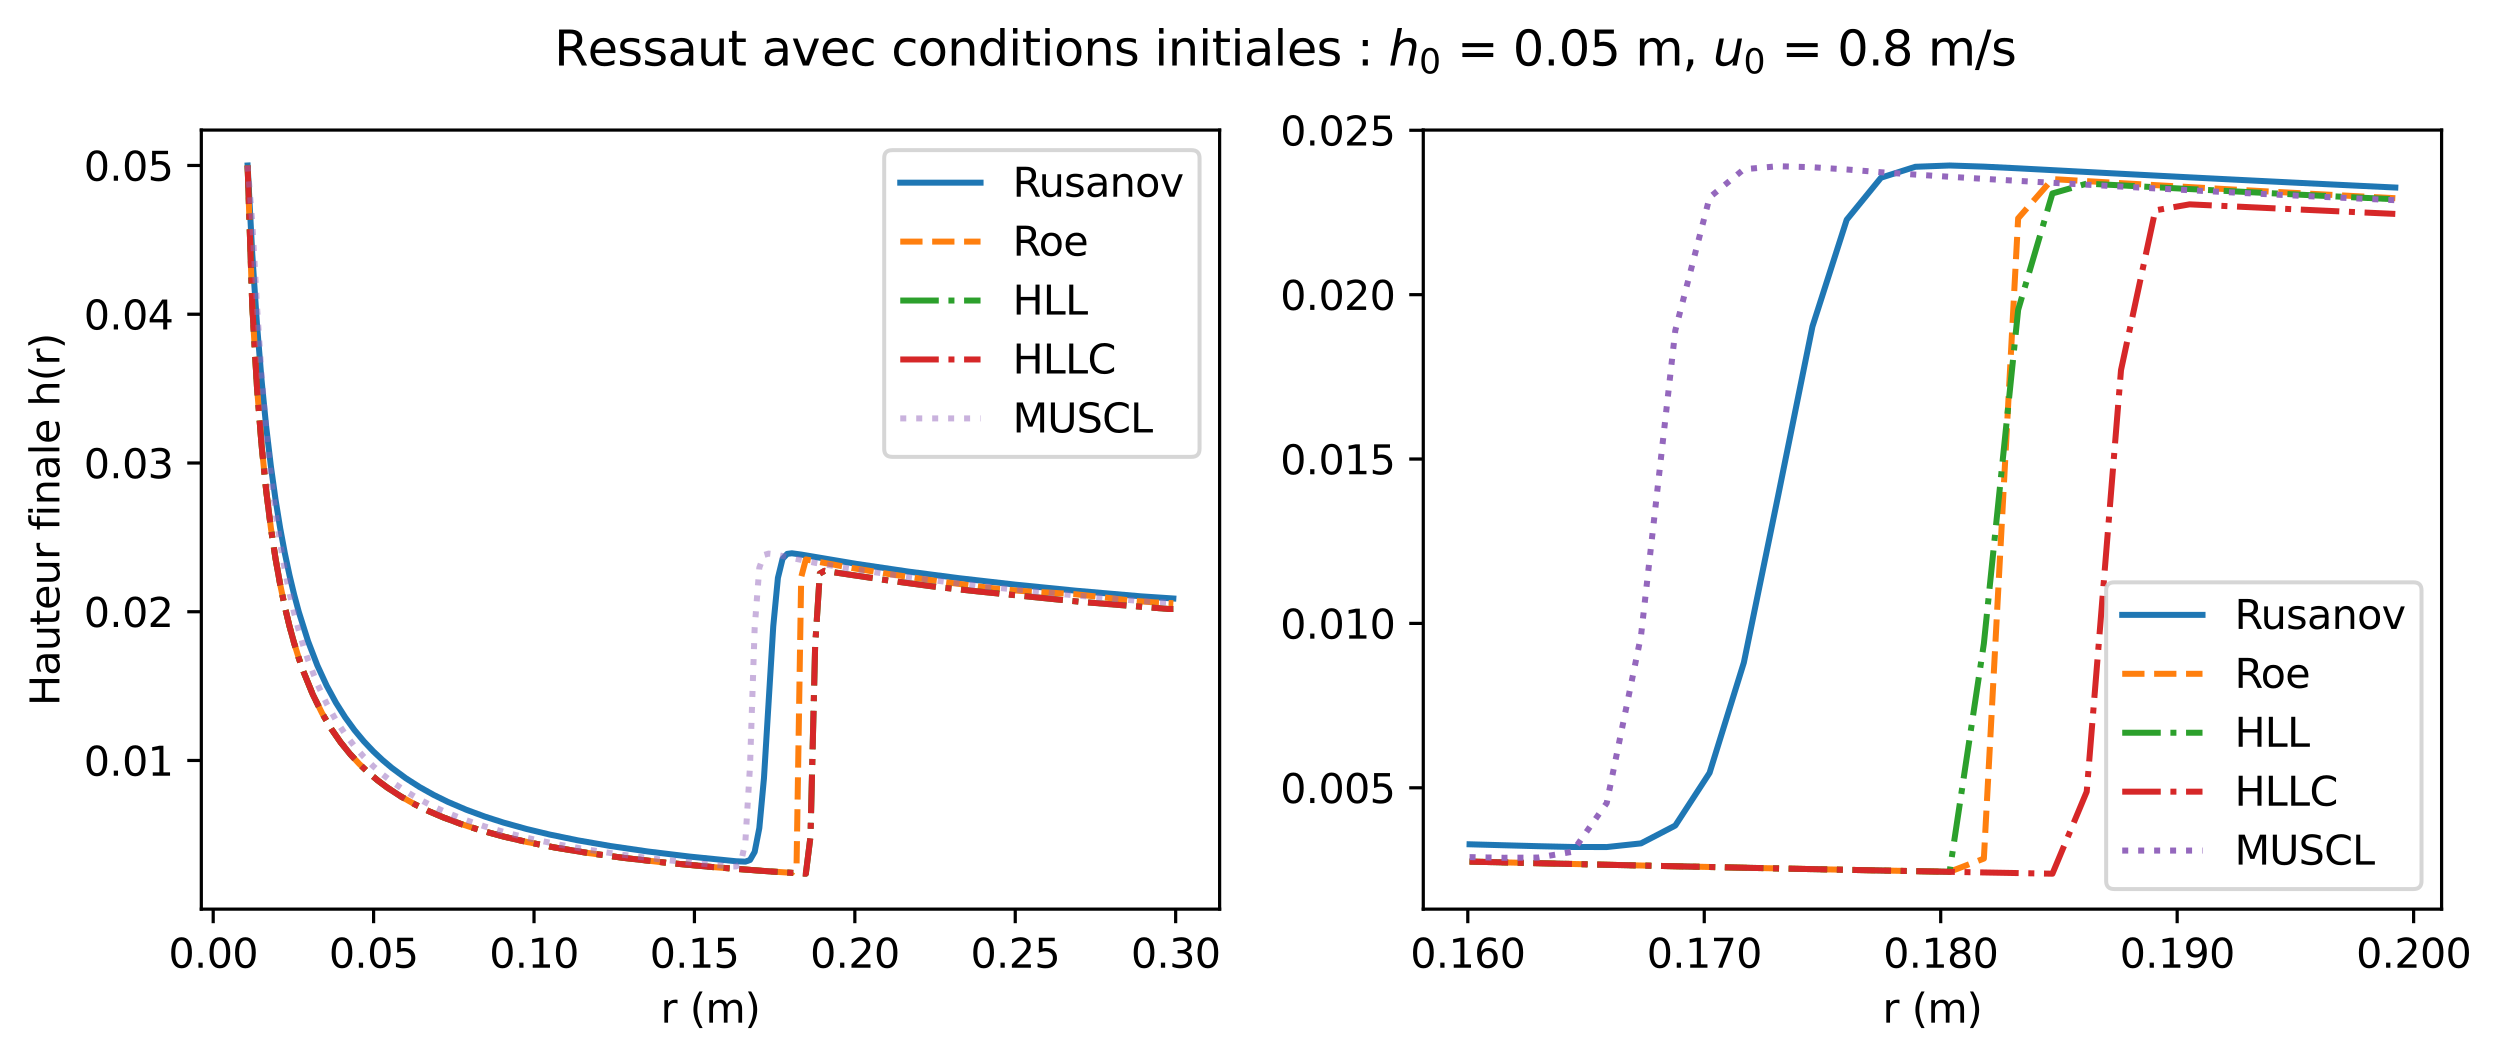 <?xml version="1.0" encoding="utf-8" standalone="no"?>
<!DOCTYPE svg PUBLIC "-//W3C//DTD SVG 1.1//EN"
  "http://www.w3.org/Graphics/SVG/1.1/DTD/svg11.dtd">
<svg xmlns:xlink="http://www.w3.org/1999/xlink" width="622.693pt" height="263.996pt" viewBox="0 0 622.693 263.996" xmlns="http://www.w3.org/2000/svg" version="1.1">
 <defs>
  <style type="text/css">*{stroke-linejoin: round; stroke-linecap: butt}</style>
 </defs>
 <g id="figure_1">
  <g id="patch_1">
   <path d="M 0 263.996 
L 622.693 263.996 
L 622.693 0 
L 0 0 
z
" style="fill: #ffffff"/>
  </g>
  <g id="axes_1">
   <g id="patch_2">
    <path d="M 50.144 226.44 
L 303.78 226.44 
L 303.78 32.4 
L 50.144 32.4 
z
" style="fill: #ffffff"/>
   </g>
   <g id="matplotlib.axis_1">
    <g id="xtick_1">
     <g id="line2d_1">
      <defs>
       <path id="ma5d985f88e" d="M 0 0 
L 0 3.5 
" style="stroke: #000000; stroke-width: 0.8"/>
      </defs>
      <g>
       <use xlink:href="#ma5d985f88e" x="53.102" y="226.44" style="stroke: #000000; stroke-width: 0.8"/>
      </g>
     </g>
     <g id="text_1">
      <!-- 0.00 -->
      <g transform="translate(41.97 241.038) scale(0.1 -0.1)">
       <defs>
        <path id="DejaVuSans-30" d="M 2034 4250 
Q 1547 4250 1301 3770 
Q 1056 3291 1056 2328 
Q 1056 1369 1301 889 
Q 1547 409 2034 409 
Q 2525 409 2770 889 
Q 3016 1369 3016 2328 
Q 3016 3291 2770 3770 
Q 2525 4250 2034 4250 
z
M 2034 4750 
Q 2819 4750 3233 4129 
Q 3647 3509 3647 2328 
Q 3647 1150 3233 529 
Q 2819 -91 2034 -91 
Q 1250 -91 836 529 
Q 422 1150 422 2328 
Q 422 3509 836 4129 
Q 1250 4750 2034 4750 
z
" transform="scale(0.016)"/>
        <path id="DejaVuSans-2e" d="M 684 794 
L 1344 794 
L 1344 0 
L 684 0 
L 684 794 
z
" transform="scale(0.016)"/>
       </defs>
       <use xlink:href="#DejaVuSans-30"/>
       <use xlink:href="#DejaVuSans-2e" x="63.623"/>
       <use xlink:href="#DejaVuSans-30" x="95.41"/>
       <use xlink:href="#DejaVuSans-30" x="159.033"/>
      </g>
     </g>
    </g>
    <g id="xtick_2">
     <g id="line2d_2">
      <g>
       <use xlink:href="#ma5d985f88e" x="93.057" y="226.44" style="stroke: #000000; stroke-width: 0.8"/>
      </g>
     </g>
     <g id="text_2">
      <!-- 0.05 -->
      <g transform="translate(81.924 241.038) scale(0.1 -0.1)">
       <defs>
        <path id="DejaVuSans-35" d="M 691 4666 
L 3169 4666 
L 3169 4134 
L 1269 4134 
L 1269 2991 
Q 1406 3038 1543 3061 
Q 1681 3084 1819 3084 
Q 2600 3084 3056 2656 
Q 3513 2228 3513 1497 
Q 3513 744 3044 326 
Q 2575 -91 1722 -91 
Q 1428 -91 1123 -41 
Q 819 9 494 109 
L 494 744 
Q 775 591 1075 516 
Q 1375 441 1709 441 
Q 2250 441 2565 725 
Q 2881 1009 2881 1497 
Q 2881 1984 2565 2268 
Q 2250 2553 1709 2553 
Q 1456 2553 1204 2497 
Q 953 2441 691 2322 
L 691 4666 
z
" transform="scale(0.016)"/>
       </defs>
       <use xlink:href="#DejaVuSans-30"/>
       <use xlink:href="#DejaVuSans-2e" x="63.623"/>
       <use xlink:href="#DejaVuSans-30" x="95.41"/>
       <use xlink:href="#DejaVuSans-35" x="159.033"/>
      </g>
     </g>
    </g>
    <g id="xtick_3">
     <g id="line2d_3">
      <g>
       <use xlink:href="#ma5d985f88e" x="133.012" y="226.44" style="stroke: #000000; stroke-width: 0.8"/>
      </g>
     </g>
     <g id="text_3">
      <!-- 0.10 -->
      <g transform="translate(121.879 241.038) scale(0.1 -0.1)">
       <defs>
        <path id="DejaVuSans-31" d="M 794 531 
L 1825 531 
L 1825 4091 
L 703 3866 
L 703 4441 
L 1819 4666 
L 2450 4666 
L 2450 531 
L 3481 531 
L 3481 0 
L 794 0 
L 794 531 
z
" transform="scale(0.016)"/>
       </defs>
       <use xlink:href="#DejaVuSans-30"/>
       <use xlink:href="#DejaVuSans-2e" x="63.623"/>
       <use xlink:href="#DejaVuSans-31" x="95.41"/>
       <use xlink:href="#DejaVuSans-30" x="159.033"/>
      </g>
     </g>
    </g>
    <g id="xtick_4">
     <g id="line2d_4">
      <g>
       <use xlink:href="#ma5d985f88e" x="172.966" y="226.44" style="stroke: #000000; stroke-width: 0.8"/>
      </g>
     </g>
     <g id="text_4">
      <!-- 0.15 -->
      <g transform="translate(161.834 241.038) scale(0.1 -0.1)">
       <use xlink:href="#DejaVuSans-30"/>
       <use xlink:href="#DejaVuSans-2e" x="63.623"/>
       <use xlink:href="#DejaVuSans-31" x="95.41"/>
       <use xlink:href="#DejaVuSans-35" x="159.033"/>
      </g>
     </g>
    </g>
    <g id="xtick_5">
     <g id="line2d_5">
      <g>
       <use xlink:href="#ma5d985f88e" x="212.921" y="226.44" style="stroke: #000000; stroke-width: 0.8"/>
      </g>
     </g>
     <g id="text_5">
      <!-- 0.20 -->
      <g transform="translate(201.788 241.038) scale(0.1 -0.1)">
       <defs>
        <path id="DejaVuSans-32" d="M 1228 531 
L 3431 531 
L 3431 0 
L 469 0 
L 469 531 
Q 828 903 1448 1529 
Q 2069 2156 2228 2338 
Q 2531 2678 2651 2914 
Q 2772 3150 2772 3378 
Q 2772 3750 2511 3984 
Q 2250 4219 1831 4219 
Q 1534 4219 1204 4116 
Q 875 4013 500 3803 
L 500 4441 
Q 881 4594 1212 4672 
Q 1544 4750 1819 4750 
Q 2544 4750 2975 4387 
Q 3406 4025 3406 3419 
Q 3406 3131 3298 2873 
Q 3191 2616 2906 2266 
Q 2828 2175 2409 1742 
Q 1991 1309 1228 531 
z
" transform="scale(0.016)"/>
       </defs>
       <use xlink:href="#DejaVuSans-30"/>
       <use xlink:href="#DejaVuSans-2e" x="63.623"/>
       <use xlink:href="#DejaVuSans-32" x="95.41"/>
       <use xlink:href="#DejaVuSans-30" x="159.033"/>
      </g>
     </g>
    </g>
    <g id="xtick_6">
     <g id="line2d_6">
      <g>
       <use xlink:href="#ma5d985f88e" x="252.876" y="226.44" style="stroke: #000000; stroke-width: 0.8"/>
      </g>
     </g>
     <g id="text_6">
      <!-- 0.25 -->
      <g transform="translate(241.743 241.038) scale(0.1 -0.1)">
       <use xlink:href="#DejaVuSans-30"/>
       <use xlink:href="#DejaVuSans-2e" x="63.623"/>
       <use xlink:href="#DejaVuSans-32" x="95.41"/>
       <use xlink:href="#DejaVuSans-35" x="159.033"/>
      </g>
     </g>
    </g>
    <g id="xtick_7">
     <g id="line2d_7">
      <g>
       <use xlink:href="#ma5d985f88e" x="292.831" y="226.44" style="stroke: #000000; stroke-width: 0.8"/>
      </g>
     </g>
     <g id="text_7">
      <!-- 0.30 -->
      <g transform="translate(281.698 241.038) scale(0.1 -0.1)">
       <defs>
        <path id="DejaVuSans-33" d="M 2597 2516 
Q 3050 2419 3304 2112 
Q 3559 1806 3559 1356 
Q 3559 666 3084 287 
Q 2609 -91 1734 -91 
Q 1441 -91 1130 -33 
Q 819 25 488 141 
L 488 750 
Q 750 597 1062 519 
Q 1375 441 1716 441 
Q 2309 441 2620 675 
Q 2931 909 2931 1356 
Q 2931 1769 2642 2001 
Q 2353 2234 1838 2234 
L 1294 2234 
L 1294 2753 
L 1863 2753 
Q 2328 2753 2575 2939 
Q 2822 3125 2822 3475 
Q 2822 3834 2567 4026 
Q 2313 4219 1838 4219 
Q 1578 4219 1281 4162 
Q 984 4106 628 3988 
L 628 4550 
Q 988 4650 1302 4700 
Q 1616 4750 1894 4750 
Q 2613 4750 3031 4423 
Q 3450 4097 3450 3541 
Q 3450 3153 3228 2886 
Q 3006 2619 2597 2516 
z
" transform="scale(0.016)"/>
       </defs>
       <use xlink:href="#DejaVuSans-30"/>
       <use xlink:href="#DejaVuSans-2e" x="63.623"/>
       <use xlink:href="#DejaVuSans-33" x="95.41"/>
       <use xlink:href="#DejaVuSans-30" x="159.033"/>
      </g>
     </g>
    </g>
    <g id="text_8">
     <!-- r (m) -->
     <g transform="translate(164.546 254.717) scale(0.1 -0.1)">
      <defs>
       <path id="DejaVuSans-72" d="M 2631 2963 
Q 2534 3019 2420 3045 
Q 2306 3072 2169 3072 
Q 1681 3072 1420 2755 
Q 1159 2438 1159 1844 
L 1159 0 
L 581 0 
L 581 3500 
L 1159 3500 
L 1159 2956 
Q 1341 3275 1631 3429 
Q 1922 3584 2338 3584 
Q 2397 3584 2469 3576 
Q 2541 3569 2628 3553 
L 2631 2963 
z
" transform="scale(0.016)"/>
       <path id="DejaVuSans-20" transform="scale(0.016)"/>
       <path id="DejaVuSans-28" d="M 1984 4856 
Q 1566 4138 1362 3434 
Q 1159 2731 1159 2009 
Q 1159 1288 1364 580 
Q 1569 -128 1984 -844 
L 1484 -844 
Q 1016 -109 783 600 
Q 550 1309 550 2009 
Q 550 2706 781 3412 
Q 1013 4119 1484 4856 
L 1984 4856 
z
" transform="scale(0.016)"/>
       <path id="DejaVuSans-6d" d="M 3328 2828 
Q 3544 3216 3844 3400 
Q 4144 3584 4550 3584 
Q 5097 3584 5394 3201 
Q 5691 2819 5691 2113 
L 5691 0 
L 5113 0 
L 5113 2094 
Q 5113 2597 4934 2840 
Q 4756 3084 4391 3084 
Q 3944 3084 3684 2787 
Q 3425 2491 3425 1978 
L 3425 0 
L 2847 0 
L 2847 2094 
Q 2847 2600 2669 2842 
Q 2491 3084 2119 3084 
Q 1678 3084 1418 2786 
Q 1159 2488 1159 1978 
L 1159 0 
L 581 0 
L 581 3500 
L 1159 3500 
L 1159 2956 
Q 1356 3278 1631 3431 
Q 1906 3584 2284 3584 
Q 2666 3584 2933 3390 
Q 3200 3197 3328 2828 
z
" transform="scale(0.016)"/>
       <path id="DejaVuSans-29" d="M 513 4856 
L 1013 4856 
Q 1481 4119 1714 3412 
Q 1947 2706 1947 2009 
Q 1947 1309 1714 600 
Q 1481 -109 1013 -844 
L 513 -844 
Q 928 -128 1133 580 
Q 1338 1288 1338 2009 
Q 1338 2731 1133 3434 
Q 928 4138 513 4856 
z
" transform="scale(0.016)"/>
      </defs>
      <use xlink:href="#DejaVuSans-72"/>
      <use xlink:href="#DejaVuSans-20" x="41.113"/>
      <use xlink:href="#DejaVuSans-28" x="72.9"/>
      <use xlink:href="#DejaVuSans-6d" x="111.914"/>
      <use xlink:href="#DejaVuSans-29" x="209.326"/>
     </g>
    </g>
   </g>
   <g id="matplotlib.axis_2">
    <g id="ytick_1">
     <g id="line2d_8">
      <defs>
       <path id="m76aff55df9" d="M 0 0 
L -3.5 0 
" style="stroke: #000000; stroke-width: 0.8"/>
      </defs>
      <g>
       <use xlink:href="#m76aff55df9" x="50.144" y="189.415" style="stroke: #000000; stroke-width: 0.8"/>
      </g>
     </g>
     <g id="text_9">
      <!-- 0.01 -->
      <g transform="translate(20.878 193.214) scale(0.1 -0.1)">
       <use xlink:href="#DejaVuSans-30"/>
       <use xlink:href="#DejaVuSans-2e" x="63.623"/>
       <use xlink:href="#DejaVuSans-30" x="95.41"/>
       <use xlink:href="#DejaVuSans-31" x="159.033"/>
      </g>
     </g>
    </g>
    <g id="ytick_2">
     <g id="line2d_9">
      <g>
       <use xlink:href="#m76aff55df9" x="50.144" y="152.366" style="stroke: #000000; stroke-width: 0.8"/>
      </g>
     </g>
     <g id="text_10">
      <!-- 0.02 -->
      <g transform="translate(20.878 156.165) scale(0.1 -0.1)">
       <use xlink:href="#DejaVuSans-30"/>
       <use xlink:href="#DejaVuSans-2e" x="63.623"/>
       <use xlink:href="#DejaVuSans-30" x="95.41"/>
       <use xlink:href="#DejaVuSans-32" x="159.033"/>
      </g>
     </g>
    </g>
    <g id="ytick_3">
     <g id="line2d_10">
      <g>
       <use xlink:href="#m76aff55df9" x="50.144" y="115.317" style="stroke: #000000; stroke-width: 0.8"/>
      </g>
     </g>
     <g id="text_11">
      <!-- 0.03 -->
      <g transform="translate(20.878 119.117) scale(0.1 -0.1)">
       <use xlink:href="#DejaVuSans-30"/>
       <use xlink:href="#DejaVuSans-2e" x="63.623"/>
       <use xlink:href="#DejaVuSans-30" x="95.41"/>
       <use xlink:href="#DejaVuSans-33" x="159.033"/>
      </g>
     </g>
    </g>
    <g id="ytick_4">
     <g id="line2d_11">
      <g>
       <use xlink:href="#m76aff55df9" x="50.144" y="78.269" style="stroke: #000000; stroke-width: 0.8"/>
      </g>
     </g>
     <g id="text_12">
      <!-- 0.04 -->
      <g transform="translate(20.878 82.068) scale(0.1 -0.1)">
       <defs>
        <path id="DejaVuSans-34" d="M 2419 4116 
L 825 1625 
L 2419 1625 
L 2419 4116 
z
M 2253 4666 
L 3047 4666 
L 3047 1625 
L 3713 1625 
L 3713 1100 
L 3047 1100 
L 3047 0 
L 2419 0 
L 2419 1100 
L 313 1100 
L 313 1709 
L 2253 4666 
z
" transform="scale(0.016)"/>
       </defs>
       <use xlink:href="#DejaVuSans-30"/>
       <use xlink:href="#DejaVuSans-2e" x="63.623"/>
       <use xlink:href="#DejaVuSans-30" x="95.41"/>
       <use xlink:href="#DejaVuSans-34" x="159.033"/>
      </g>
     </g>
    </g>
    <g id="ytick_5">
     <g id="line2d_12">
      <g>
       <use xlink:href="#m76aff55df9" x="50.144" y="41.22" style="stroke: #000000; stroke-width: 0.8"/>
      </g>
     </g>
     <g id="text_13">
      <!-- 0.05 -->
      <g transform="translate(20.878 45.019) scale(0.1 -0.1)">
       <use xlink:href="#DejaVuSans-30"/>
       <use xlink:href="#DejaVuSans-2e" x="63.623"/>
       <use xlink:href="#DejaVuSans-30" x="95.41"/>
       <use xlink:href="#DejaVuSans-35" x="159.033"/>
      </g>
     </g>
    </g>
    <g id="text_14">
     <!-- Hauteur finale h(r) -->
     <g transform="translate(14.798 175.825) rotate(-90) scale(0.1 -0.1)">
      <defs>
       <path id="DejaVuSans-48" d="M 628 4666 
L 1259 4666 
L 1259 2753 
L 3553 2753 
L 3553 4666 
L 4184 4666 
L 4184 0 
L 3553 0 
L 3553 2222 
L 1259 2222 
L 1259 0 
L 628 0 
L 628 4666 
z
" transform="scale(0.016)"/>
       <path id="DejaVuSans-61" d="M 2194 1759 
Q 1497 1759 1228 1600 
Q 959 1441 959 1056 
Q 959 750 1161 570 
Q 1363 391 1709 391 
Q 2188 391 2477 730 
Q 2766 1069 2766 1631 
L 2766 1759 
L 2194 1759 
z
M 3341 1997 
L 3341 0 
L 2766 0 
L 2766 531 
Q 2569 213 2275 61 
Q 1981 -91 1556 -91 
Q 1019 -91 701 211 
Q 384 513 384 1019 
Q 384 1609 779 1909 
Q 1175 2209 1959 2209 
L 2766 2209 
L 2766 2266 
Q 2766 2663 2505 2880 
Q 2244 3097 1772 3097 
Q 1472 3097 1187 3025 
Q 903 2953 641 2809 
L 641 3341 
Q 956 3463 1253 3523 
Q 1550 3584 1831 3584 
Q 2591 3584 2966 3190 
Q 3341 2797 3341 1997 
z
" transform="scale(0.016)"/>
       <path id="DejaVuSans-75" d="M 544 1381 
L 544 3500 
L 1119 3500 
L 1119 1403 
Q 1119 906 1312 657 
Q 1506 409 1894 409 
Q 2359 409 2629 706 
Q 2900 1003 2900 1516 
L 2900 3500 
L 3475 3500 
L 3475 0 
L 2900 0 
L 2900 538 
Q 2691 219 2414 64 
Q 2138 -91 1772 -91 
Q 1169 -91 856 284 
Q 544 659 544 1381 
z
M 1991 3584 
L 1991 3584 
z
" transform="scale(0.016)"/>
       <path id="DejaVuSans-74" d="M 1172 4494 
L 1172 3500 
L 2356 3500 
L 2356 3053 
L 1172 3053 
L 1172 1153 
Q 1172 725 1289 603 
Q 1406 481 1766 481 
L 2356 481 
L 2356 0 
L 1766 0 
Q 1100 0 847 248 
Q 594 497 594 1153 
L 594 3053 
L 172 3053 
L 172 3500 
L 594 3500 
L 594 4494 
L 1172 4494 
z
" transform="scale(0.016)"/>
       <path id="DejaVuSans-65" d="M 3597 1894 
L 3597 1613 
L 953 1613 
Q 991 1019 1311 708 
Q 1631 397 2203 397 
Q 2534 397 2845 478 
Q 3156 559 3463 722 
L 3463 178 
Q 3153 47 2828 -22 
Q 2503 -91 2169 -91 
Q 1331 -91 842 396 
Q 353 884 353 1716 
Q 353 2575 817 3079 
Q 1281 3584 2069 3584 
Q 2775 3584 3186 3129 
Q 3597 2675 3597 1894 
z
M 3022 2063 
Q 3016 2534 2758 2815 
Q 2500 3097 2075 3097 
Q 1594 3097 1305 2825 
Q 1016 2553 972 2059 
L 3022 2063 
z
" transform="scale(0.016)"/>
       <path id="DejaVuSans-66" d="M 2375 4863 
L 2375 4384 
L 1825 4384 
Q 1516 4384 1395 4259 
Q 1275 4134 1275 3809 
L 1275 3500 
L 2222 3500 
L 2222 3053 
L 1275 3053 
L 1275 0 
L 697 0 
L 697 3053 
L 147 3053 
L 147 3500 
L 697 3500 
L 697 3744 
Q 697 4328 969 4595 
Q 1241 4863 1831 4863 
L 2375 4863 
z
" transform="scale(0.016)"/>
       <path id="DejaVuSans-69" d="M 603 3500 
L 1178 3500 
L 1178 0 
L 603 0 
L 603 3500 
z
M 603 4863 
L 1178 4863 
L 1178 4134 
L 603 4134 
L 603 4863 
z
" transform="scale(0.016)"/>
       <path id="DejaVuSans-6e" d="M 3513 2113 
L 3513 0 
L 2938 0 
L 2938 2094 
Q 2938 2591 2744 2837 
Q 2550 3084 2163 3084 
Q 1697 3084 1428 2787 
Q 1159 2491 1159 1978 
L 1159 0 
L 581 0 
L 581 3500 
L 1159 3500 
L 1159 2956 
Q 1366 3272 1645 3428 
Q 1925 3584 2291 3584 
Q 2894 3584 3203 3211 
Q 3513 2838 3513 2113 
z
" transform="scale(0.016)"/>
       <path id="DejaVuSans-6c" d="M 603 4863 
L 1178 4863 
L 1178 0 
L 603 0 
L 603 4863 
z
" transform="scale(0.016)"/>
       <path id="DejaVuSans-68" d="M 3513 2113 
L 3513 0 
L 2938 0 
L 2938 2094 
Q 2938 2591 2744 2837 
Q 2550 3084 2163 3084 
Q 1697 3084 1428 2787 
Q 1159 2491 1159 1978 
L 1159 0 
L 581 0 
L 581 4863 
L 1159 4863 
L 1159 2956 
Q 1366 3272 1645 3428 
Q 1925 3584 2291 3584 
Q 2894 3584 3203 3211 
Q 3513 2838 3513 2113 
z
" transform="scale(0.016)"/>
      </defs>
      <use xlink:href="#DejaVuSans-48"/>
      <use xlink:href="#DejaVuSans-61" x="75.195"/>
      <use xlink:href="#DejaVuSans-75" x="136.475"/>
      <use xlink:href="#DejaVuSans-74" x="199.854"/>
      <use xlink:href="#DejaVuSans-65" x="239.062"/>
      <use xlink:href="#DejaVuSans-75" x="300.586"/>
      <use xlink:href="#DejaVuSans-72" x="363.965"/>
      <use xlink:href="#DejaVuSans-20" x="405.078"/>
      <use xlink:href="#DejaVuSans-66" x="436.865"/>
      <use xlink:href="#DejaVuSans-69" x="472.07"/>
      <use xlink:href="#DejaVuSans-6e" x="499.854"/>
      <use xlink:href="#DejaVuSans-61" x="563.232"/>
      <use xlink:href="#DejaVuSans-6c" x="624.512"/>
      <use xlink:href="#DejaVuSans-65" x="652.295"/>
      <use xlink:href="#DejaVuSans-20" x="713.818"/>
      <use xlink:href="#DejaVuSans-68" x="745.605"/>
      <use xlink:href="#DejaVuSans-28" x="808.984"/>
      <use xlink:href="#DejaVuSans-72" x="847.998"/>
      <use xlink:href="#DejaVuSans-29" x="889.111"/>
     </g>
    </g>
   </g>
   <g id="line2d_13">
    <path d="M 61.673 41.22 
L 62.831 63.212 
L 63.99 80.603 
L 65.149 94.69 
L 66.307 106.325 
L 67.466 116.092 
L 68.625 124.404 
L 69.783 131.562 
L 70.942 137.79 
L 72.101 143.256 
L 73.26 148.091 
L 74.418 152.399 
L 76.736 159.741 
L 79.053 165.765 
L 81.37 170.795 
L 83.688 175.058 
L 86.005 178.717 
L 88.322 181.89 
L 90.64 184.669 
L 92.957 187.123 
L 95.275 189.305 
L 97.592 191.259 
L 101.068 193.832 
L 104.544 196.056 
L 108.02 197.996 
L 111.496 199.704 
L 116.131 201.686 
L 120.766 203.395 
L 125.4 204.884 
L 131.194 206.495 
L 136.987 207.882 
L 143.939 209.313 
L 152.05 210.726 
L 161.32 212.081 
L 171.748 213.351 
L 183.335 214.519 
L 185.652 214.616 
L 186.811 214.202 
L 187.969 212.192 
L 189.128 206.255 
L 190.287 193.825 
L 192.604 155.957 
L 193.763 143.923 
L 194.922 139.186 
L 196.08 137.956 
L 197.239 137.81 
L 199.556 138.13 
L 213.461 140.477 
L 226.206 142.361 
L 238.952 144.022 
L 252.856 145.616 
L 267.919 147.124 
L 284.14 148.529 
L 292.251 149.07 
L 292.251 149.07 
" clip-path="url(#p6a6b53afd8)" style="fill: none; stroke: #1f77b4; stroke-width: 1.5; stroke-linecap: square"/>
   </g>
   <g id="line2d_14">
    <path d="M 61.673 41.22 
L 62.831 75.966 
L 63.99 96.153 
L 65.149 110.817 
L 66.307 122.227 
L 67.466 131.452 
L 68.625 139.103 
L 69.783 145.57 
L 70.942 151.119 
L 72.101 155.938 
L 73.26 160.166 
L 74.418 163.907 
L 75.577 167.243 
L 77.894 172.938 
L 80.212 177.625 
L 82.529 181.552 
L 84.846 184.891 
L 87.164 187.765 
L 89.481 190.266 
L 91.799 192.462 
L 94.116 194.406 
L 96.433 196.139 
L 99.909 198.413 
L 103.385 200.37 
L 106.861 202.07 
L 110.337 203.562 
L 114.972 205.289 
L 119.607 206.773 
L 125.4 208.359 
L 131.194 209.709 
L 138.146 211.084 
L 146.257 212.428 
L 155.526 213.703 
L 165.954 214.885 
L 177.541 215.966 
L 191.446 217.024 
L 197.239 217.404 
L 198.398 215.916 
L 199.556 143.765 
L 200.715 139.343 
L 211.143 141.296 
L 221.571 143.008 
L 234.317 144.85 
L 247.062 146.487 
L 254.015 147.17 
L 260.967 147.575 
L 267.919 148.016 
L 273.712 148.655 
L 281.823 149.605 
L 287.616 150.046 
L 292.251 150.246 
L 292.251 150.246 
" clip-path="url(#p6a6b53afd8)" style="fill: none; stroke-dasharray: 5.55,2.4; stroke-dashoffset: 0; stroke: #ff7f0e; stroke-width: 1.5"/>
   </g>
   <g id="line2d_15">
    <path d="M 61.673 41.22 
L 62.831 76.041 
L 63.99 96.214 
L 65.149 110.867 
L 66.307 122.27 
L 67.466 131.489 
L 68.625 139.136 
L 69.783 145.6 
L 70.942 151.146 
L 72.101 155.963 
L 73.26 160.189 
L 74.418 163.929 
L 75.577 167.263 
L 77.894 172.956 
L 80.212 177.641 
L 82.529 181.566 
L 84.846 184.904 
L 87.164 187.777 
L 89.481 190.277 
L 91.799 192.472 
L 94.116 194.416 
L 96.433 196.148 
L 99.909 198.422 
L 103.385 200.377 
L 106.861 202.077 
L 110.337 203.569 
L 114.972 205.295 
L 119.607 206.779 
L 125.4 208.364 
L 131.194 209.714 
L 138.146 211.089 
L 146.257 212.432 
L 155.526 213.706 
L 165.954 214.888 
L 177.541 215.969 
L 191.446 217.026 
L 200.715 217.62 
L 201.874 208.374 
L 203.032 160.867 
L 204.191 142.867 
L 205.35 142.188 
L 220.413 144.459 
L 233.158 146.178 
L 243.586 147.309 
L 269.077 149.895 
L 291.093 151.684 
L 292.251 151.684 
L 292.251 151.684 
" clip-path="url(#p6a6b53afd8)" style="fill: none; stroke-dasharray: 9.6,2.4,1.5,2.4; stroke-dashoffset: 0; stroke: #2ca02c; stroke-width: 1.5"/>
   </g>
   <g id="line2d_16">
    <path d="M 61.673 41.22 
L 62.831 76.041 
L 63.99 96.214 
L 65.149 110.867 
L 66.307 122.27 
L 67.466 131.489 
L 68.625 139.136 
L 69.783 145.6 
L 70.942 151.146 
L 72.101 155.963 
L 73.26 160.189 
L 74.418 163.929 
L 75.577 167.263 
L 77.894 172.956 
L 80.212 177.641 
L 82.529 181.566 
L 84.846 184.904 
L 87.164 187.777 
L 89.481 190.277 
L 91.799 192.472 
L 94.116 194.416 
L 96.433 196.148 
L 99.909 198.422 
L 103.385 200.377 
L 106.861 202.077 
L 110.337 203.569 
L 114.972 205.295 
L 119.607 206.779 
L 125.4 208.364 
L 131.194 209.714 
L 138.146 211.089 
L 146.257 212.432 
L 155.526 213.706 
L 165.954 214.888 
L 177.541 215.969 
L 191.446 217.026 
L 200.715 217.62 
L 201.874 208.374 
L 203.032 160.867 
L 204.191 142.867 
L 205.35 142.188 
L 220.413 144.459 
L 233.158 146.178 
L 243.586 147.309 
L 269.077 149.895 
L 291.093 151.684 
L 292.251 151.684 
L 292.251 151.684 
" clip-path="url(#p6a6b53afd8)" style="fill: none; stroke-dasharray: 9.6,2.4,1.5,2.4; stroke-dashoffset: 0; stroke: #d62728; stroke-width: 1.5"/>
   </g>
   <g id="line2d_17">
    <path d="M 61.673 41.22 
L 62.831 55.461 
L 63.99 75.977 
L 65.149 93.437 
L 66.307 107.206 
L 67.466 118.356 
L 68.625 127.578 
L 69.783 135.335 
L 70.942 141.955 
L 72.101 147.671 
L 73.26 152.658 
L 74.418 157.048 
L 75.577 160.943 
L 76.736 164.421 
L 79.053 170.374 
L 81.37 175.28 
L 83.688 179.396 
L 86.005 182.897 
L 88.322 185.913 
L 90.64 188.537 
L 92.957 190.842 
L 95.275 192.882 
L 97.592 194.701 
L 101.068 197.088 
L 104.544 199.141 
L 108.02 200.925 
L 111.496 202.49 
L 116.131 204.302 
L 120.766 205.858 
L 126.559 207.521 
L 132.353 208.936 
L 139.305 210.377 
L 146.257 211.599 
L 154.368 212.809 
L 163.637 213.972 
L 174.065 215.064 
L 182.176 215.826 
L 183.335 215.8 
L 184.493 215.149 
L 185.652 209.655 
L 186.811 190.817 
L 187.969 156.41 
L 189.128 141.407 
L 190.287 138.231 
L 191.446 137.892 
L 192.604 138.007 
L 203.032 140.184 
L 211.143 141.545 
L 226.206 143.729 
L 237.793 145.195 
L 250.538 146.606 
L 269.077 148.419 
L 284.14 149.701 
L 292.251 150.175 
L 292.251 150.175 
" clip-path="url(#p6a6b53afd8)" style="fill: none; stroke-dasharray: 1.5,2.475; stroke-dashoffset: 0; stroke: #9467bd; stroke-opacity: 0.5; stroke-width: 1.5"/>
   </g>
   <g id="patch_3">
    <path d="M 50.144 226.44 
L 50.144 32.4 
" style="fill: none; stroke: #000000; stroke-width: 0.8; stroke-linejoin: miter; stroke-linecap: square"/>
   </g>
   <g id="patch_4">
    <path d="M 303.78 226.44 
L 303.78 32.4 
" style="fill: none; stroke: #000000; stroke-width: 0.8; stroke-linejoin: miter; stroke-linecap: square"/>
   </g>
   <g id="patch_5">
    <path d="M 50.144 226.44 
L 303.78 226.44 
" style="fill: none; stroke: #000000; stroke-width: 0.8; stroke-linejoin: miter; stroke-linecap: square"/>
   </g>
   <g id="patch_6">
    <path d="M 50.144 32.4 
L 303.78 32.4 
" style="fill: none; stroke: #000000; stroke-width: 0.8; stroke-linejoin: miter; stroke-linecap: square"/>
   </g>
   <g id="legend_1">
    <g id="patch_7">
     <path d="M 222.232 113.791 
L 296.78 113.791 
Q 298.78 113.791 298.78 111.791 
L 298.78 39.4 
Q 298.78 37.4 296.78 37.4 
L 222.232 37.4 
Q 220.232 37.4 220.232 39.4 
L 220.232 111.791 
Q 220.232 113.791 222.232 113.791 
z
" style="fill: #ffffff; opacity: 0.8; stroke: #cccccc; stroke-linejoin: miter"/>
    </g>
    <g id="line2d_18">
     <path d="M 224.232 45.498 
L 234.232 45.498 
L 244.232 45.498 
" style="fill: none; stroke: #1f77b4; stroke-width: 1.5; stroke-linecap: square"/>
    </g>
    <g id="text_15">
     <!-- Rusanov -->
     <g transform="translate(252.232 48.998) scale(0.1 -0.1)">
      <defs>
       <path id="DejaVuSans-52" d="M 2841 2188 
Q 3044 2119 3236 1894 
Q 3428 1669 3622 1275 
L 4263 0 
L 3584 0 
L 2988 1197 
Q 2756 1666 2539 1819 
Q 2322 1972 1947 1972 
L 1259 1972 
L 1259 0 
L 628 0 
L 628 4666 
L 2053 4666 
Q 2853 4666 3247 4331 
Q 3641 3997 3641 3322 
Q 3641 2881 3436 2590 
Q 3231 2300 2841 2188 
z
M 1259 4147 
L 1259 2491 
L 2053 2491 
Q 2509 2491 2742 2702 
Q 2975 2913 2975 3322 
Q 2975 3731 2742 3939 
Q 2509 4147 2053 4147 
L 1259 4147 
z
" transform="scale(0.016)"/>
       <path id="DejaVuSans-73" d="M 2834 3397 
L 2834 2853 
Q 2591 2978 2328 3040 
Q 2066 3103 1784 3103 
Q 1356 3103 1142 2972 
Q 928 2841 928 2578 
Q 928 2378 1081 2264 
Q 1234 2150 1697 2047 
L 1894 2003 
Q 2506 1872 2764 1633 
Q 3022 1394 3022 966 
Q 3022 478 2636 193 
Q 2250 -91 1575 -91 
Q 1294 -91 989 -36 
Q 684 19 347 128 
L 347 722 
Q 666 556 975 473 
Q 1284 391 1588 391 
Q 1994 391 2212 530 
Q 2431 669 2431 922 
Q 2431 1156 2273 1281 
Q 2116 1406 1581 1522 
L 1381 1569 
Q 847 1681 609 1914 
Q 372 2147 372 2553 
Q 372 3047 722 3315 
Q 1072 3584 1716 3584 
Q 2034 3584 2315 3537 
Q 2597 3491 2834 3397 
z
" transform="scale(0.016)"/>
       <path id="DejaVuSans-6f" d="M 1959 3097 
Q 1497 3097 1228 2736 
Q 959 2375 959 1747 
Q 959 1119 1226 758 
Q 1494 397 1959 397 
Q 2419 397 2687 759 
Q 2956 1122 2956 1747 
Q 2956 2369 2687 2733 
Q 2419 3097 1959 3097 
z
M 1959 3584 
Q 2709 3584 3137 3096 
Q 3566 2609 3566 1747 
Q 3566 888 3137 398 
Q 2709 -91 1959 -91 
Q 1206 -91 779 398 
Q 353 888 353 1747 
Q 353 2609 779 3096 
Q 1206 3584 1959 3584 
z
" transform="scale(0.016)"/>
       <path id="DejaVuSans-76" d="M 191 3500 
L 800 3500 
L 1894 563 
L 2988 3500 
L 3597 3500 
L 2284 0 
L 1503 0 
L 191 3500 
z
" transform="scale(0.016)"/>
      </defs>
      <use xlink:href="#DejaVuSans-52"/>
      <use xlink:href="#DejaVuSans-75" x="64.982"/>
      <use xlink:href="#DejaVuSans-73" x="128.361"/>
      <use xlink:href="#DejaVuSans-61" x="180.461"/>
      <use xlink:href="#DejaVuSans-6e" x="241.74"/>
      <use xlink:href="#DejaVuSans-6f" x="305.119"/>
      <use xlink:href="#DejaVuSans-76" x="366.301"/>
     </g>
    </g>
    <g id="line2d_19">
     <path d="M 224.232 60.177 
L 234.232 60.177 
L 244.232 60.177 
" style="fill: none; stroke-dasharray: 5.55,2.4; stroke-dashoffset: 0; stroke: #ff7f0e; stroke-width: 1.5"/>
    </g>
    <g id="text_16">
     <!-- Roe -->
     <g transform="translate(252.232 63.677) scale(0.1 -0.1)">
      <use xlink:href="#DejaVuSans-52"/>
      <use xlink:href="#DejaVuSans-6f" x="64.982"/>
      <use xlink:href="#DejaVuSans-65" x="126.164"/>
     </g>
    </g>
    <g id="line2d_20">
     <path d="M 224.232 74.855 
L 234.232 74.855 
L 244.232 74.855 
" style="fill: none; stroke-dasharray: 9.6,2.4,1.5,2.4; stroke-dashoffset: 0; stroke: #2ca02c; stroke-width: 1.5"/>
    </g>
    <g id="text_17">
     <!-- HLL -->
     <g transform="translate(252.232 78.355) scale(0.1 -0.1)">
      <defs>
       <path id="DejaVuSans-4c" d="M 628 4666 
L 1259 4666 
L 1259 531 
L 3531 531 
L 3531 0 
L 628 0 
L 628 4666 
z
" transform="scale(0.016)"/>
      </defs>
      <use xlink:href="#DejaVuSans-48"/>
      <use xlink:href="#DejaVuSans-4c" x="75.195"/>
      <use xlink:href="#DejaVuSans-4c" x="130.908"/>
     </g>
    </g>
    <g id="line2d_21">
     <path d="M 224.232 89.533 
L 234.232 89.533 
L 244.232 89.533 
" style="fill: none; stroke-dasharray: 9.6,2.4,1.5,2.4; stroke-dashoffset: 0; stroke: #d62728; stroke-width: 1.5"/>
    </g>
    <g id="text_18">
     <!-- HLLC -->
     <g transform="translate(252.232 93.033) scale(0.1 -0.1)">
      <defs>
       <path id="DejaVuSans-43" d="M 4122 4306 
L 4122 3641 
Q 3803 3938 3442 4084 
Q 3081 4231 2675 4231 
Q 1875 4231 1450 3742 
Q 1025 3253 1025 2328 
Q 1025 1406 1450 917 
Q 1875 428 2675 428 
Q 3081 428 3442 575 
Q 3803 722 4122 1019 
L 4122 359 
Q 3791 134 3420 21 
Q 3050 -91 2638 -91 
Q 1578 -91 968 557 
Q 359 1206 359 2328 
Q 359 3453 968 4101 
Q 1578 4750 2638 4750 
Q 3056 4750 3426 4639 
Q 3797 4528 4122 4306 
z
" transform="scale(0.016)"/>
      </defs>
      <use xlink:href="#DejaVuSans-48"/>
      <use xlink:href="#DejaVuSans-4c" x="75.195"/>
      <use xlink:href="#DejaVuSans-4c" x="130.908"/>
      <use xlink:href="#DejaVuSans-43" x="186.621"/>
     </g>
    </g>
    <g id="line2d_22">
     <path d="M 224.232 104.211 
L 234.232 104.211 
L 244.232 104.211 
" style="fill: none; stroke-dasharray: 1.5,2.475; stroke-dashoffset: 0; stroke: #9467bd; stroke-opacity: 0.5; stroke-width: 1.5"/>
    </g>
    <g id="text_19">
     <!-- MUSCL -->
     <g transform="translate(252.232 107.711) scale(0.1 -0.1)">
      <defs>
       <path id="DejaVuSans-4d" d="M 628 4666 
L 1569 4666 
L 2759 1491 
L 3956 4666 
L 4897 4666 
L 4897 0 
L 4281 0 
L 4281 4097 
L 3078 897 
L 2444 897 
L 1241 4097 
L 1241 0 
L 628 0 
L 628 4666 
z
" transform="scale(0.016)"/>
       <path id="DejaVuSans-55" d="M 556 4666 
L 1191 4666 
L 1191 1831 
Q 1191 1081 1462 751 
Q 1734 422 2344 422 
Q 2950 422 3222 751 
Q 3494 1081 3494 1831 
L 3494 4666 
L 4128 4666 
L 4128 1753 
Q 4128 841 3676 375 
Q 3225 -91 2344 -91 
Q 1459 -91 1007 375 
Q 556 841 556 1753 
L 556 4666 
z
" transform="scale(0.016)"/>
       <path id="DejaVuSans-53" d="M 3425 4513 
L 3425 3897 
Q 3066 4069 2747 4153 
Q 2428 4238 2131 4238 
Q 1616 4238 1336 4038 
Q 1056 3838 1056 3469 
Q 1056 3159 1242 3001 
Q 1428 2844 1947 2747 
L 2328 2669 
Q 3034 2534 3370 2195 
Q 3706 1856 3706 1288 
Q 3706 609 3251 259 
Q 2797 -91 1919 -91 
Q 1588 -91 1214 -16 
Q 841 59 441 206 
L 441 856 
Q 825 641 1194 531 
Q 1563 422 1919 422 
Q 2459 422 2753 634 
Q 3047 847 3047 1241 
Q 3047 1584 2836 1778 
Q 2625 1972 2144 2069 
L 1759 2144 
Q 1053 2284 737 2584 
Q 422 2884 422 3419 
Q 422 4038 858 4394 
Q 1294 4750 2059 4750 
Q 2388 4750 2728 4690 
Q 3069 4631 3425 4513 
z
" transform="scale(0.016)"/>
      </defs>
      <use xlink:href="#DejaVuSans-4d"/>
      <use xlink:href="#DejaVuSans-55" x="86.279"/>
      <use xlink:href="#DejaVuSans-53" x="159.473"/>
      <use xlink:href="#DejaVuSans-43" x="222.949"/>
      <use xlink:href="#DejaVuSans-4c" x="292.773"/>
     </g>
    </g>
   </g>
  </g>
  <g id="axes_2">
   <g id="patch_8">
    <path d="M 354.507 226.44 
L 608.144 226.44 
L 608.144 32.4 
L 354.507 32.4 
z
" style="fill: #ffffff"/>
   </g>
   <g id="matplotlib.axis_3">
    <g id="xtick_8">
     <g id="line2d_23">
      <g>
       <use xlink:href="#ma5d985f88e" x="365.595" y="226.44" style="stroke: #000000; stroke-width: 0.8"/>
      </g>
     </g>
     <g id="text_20">
      <!-- 0.160 -->
      <g transform="translate(351.281 241.038) scale(0.1 -0.1)">
       <defs>
        <path id="DejaVuSans-36" d="M 2113 2584 
Q 1688 2584 1439 2293 
Q 1191 2003 1191 1497 
Q 1191 994 1439 701 
Q 1688 409 2113 409 
Q 2538 409 2786 701 
Q 3034 994 3034 1497 
Q 3034 2003 2786 2293 
Q 2538 2584 2113 2584 
z
M 3366 4563 
L 3366 3988 
Q 3128 4100 2886 4159 
Q 2644 4219 2406 4219 
Q 1781 4219 1451 3797 
Q 1122 3375 1075 2522 
Q 1259 2794 1537 2939 
Q 1816 3084 2150 3084 
Q 2853 3084 3261 2657 
Q 3669 2231 3669 1497 
Q 3669 778 3244 343 
Q 2819 -91 2113 -91 
Q 1303 -91 875 529 
Q 447 1150 447 2328 
Q 447 3434 972 4092 
Q 1497 4750 2381 4750 
Q 2619 4750 2861 4703 
Q 3103 4656 3366 4563 
z
" transform="scale(0.016)"/>
       </defs>
       <use xlink:href="#DejaVuSans-30"/>
       <use xlink:href="#DejaVuSans-2e" x="63.623"/>
       <use xlink:href="#DejaVuSans-31" x="95.41"/>
       <use xlink:href="#DejaVuSans-36" x="159.033"/>
       <use xlink:href="#DejaVuSans-30" x="222.656"/>
      </g>
     </g>
    </g>
    <g id="xtick_9">
     <g id="line2d_24">
      <g>
       <use xlink:href="#ma5d985f88e" x="424.491" y="226.44" style="stroke: #000000; stroke-width: 0.8"/>
      </g>
     </g>
     <g id="text_21">
      <!-- 0.170 -->
      <g transform="translate(410.177 241.038) scale(0.1 -0.1)">
       <defs>
        <path id="DejaVuSans-37" d="M 525 4666 
L 3525 4666 
L 3525 4397 
L 1831 0 
L 1172 0 
L 2766 4134 
L 525 4134 
L 525 4666 
z
" transform="scale(0.016)"/>
       </defs>
       <use xlink:href="#DejaVuSans-30"/>
       <use xlink:href="#DejaVuSans-2e" x="63.623"/>
       <use xlink:href="#DejaVuSans-31" x="95.41"/>
       <use xlink:href="#DejaVuSans-37" x="159.033"/>
       <use xlink:href="#DejaVuSans-30" x="222.656"/>
      </g>
     </g>
    </g>
    <g id="xtick_10">
     <g id="line2d_25">
      <g>
       <use xlink:href="#ma5d985f88e" x="483.387" y="226.44" style="stroke: #000000; stroke-width: 0.8"/>
      </g>
     </g>
     <g id="text_22">
      <!-- 0.180 -->
      <g transform="translate(469.073 241.038) scale(0.1 -0.1)">
       <defs>
        <path id="DejaVuSans-38" d="M 2034 2216 
Q 1584 2216 1326 1975 
Q 1069 1734 1069 1313 
Q 1069 891 1326 650 
Q 1584 409 2034 409 
Q 2484 409 2743 651 
Q 3003 894 3003 1313 
Q 3003 1734 2745 1975 
Q 2488 2216 2034 2216 
z
M 1403 2484 
Q 997 2584 770 2862 
Q 544 3141 544 3541 
Q 544 4100 942 4425 
Q 1341 4750 2034 4750 
Q 2731 4750 3128 4425 
Q 3525 4100 3525 3541 
Q 3525 3141 3298 2862 
Q 3072 2584 2669 2484 
Q 3125 2378 3379 2068 
Q 3634 1759 3634 1313 
Q 3634 634 3220 271 
Q 2806 -91 2034 -91 
Q 1263 -91 848 271 
Q 434 634 434 1313 
Q 434 1759 690 2068 
Q 947 2378 1403 2484 
z
M 1172 3481 
Q 1172 3119 1398 2916 
Q 1625 2713 2034 2713 
Q 2441 2713 2670 2916 
Q 2900 3119 2900 3481 
Q 2900 3844 2670 4047 
Q 2441 4250 2034 4250 
Q 1625 4250 1398 4047 
Q 1172 3844 1172 3481 
z
" transform="scale(0.016)"/>
       </defs>
       <use xlink:href="#DejaVuSans-30"/>
       <use xlink:href="#DejaVuSans-2e" x="63.623"/>
       <use xlink:href="#DejaVuSans-31" x="95.41"/>
       <use xlink:href="#DejaVuSans-38" x="159.033"/>
       <use xlink:href="#DejaVuSans-30" x="222.656"/>
      </g>
     </g>
    </g>
    <g id="xtick_11">
     <g id="line2d_26">
      <g>
       <use xlink:href="#ma5d985f88e" x="542.283" y="226.44" style="stroke: #000000; stroke-width: 0.8"/>
      </g>
     </g>
     <g id="text_23">
      <!-- 0.190 -->
      <g transform="translate(527.969 241.038) scale(0.1 -0.1)">
       <defs>
        <path id="DejaVuSans-39" d="M 703 97 
L 703 672 
Q 941 559 1184 500 
Q 1428 441 1663 441 
Q 2288 441 2617 861 
Q 2947 1281 2994 2138 
Q 2813 1869 2534 1725 
Q 2256 1581 1919 1581 
Q 1219 1581 811 2004 
Q 403 2428 403 3163 
Q 403 3881 828 4315 
Q 1253 4750 1959 4750 
Q 2769 4750 3195 4129 
Q 3622 3509 3622 2328 
Q 3622 1225 3098 567 
Q 2575 -91 1691 -91 
Q 1453 -91 1209 -44 
Q 966 3 703 97 
z
M 1959 2075 
Q 2384 2075 2632 2365 
Q 2881 2656 2881 3163 
Q 2881 3666 2632 3958 
Q 2384 4250 1959 4250 
Q 1534 4250 1286 3958 
Q 1038 3666 1038 3163 
Q 1038 2656 1286 2365 
Q 1534 2075 1959 2075 
z
" transform="scale(0.016)"/>
       </defs>
       <use xlink:href="#DejaVuSans-30"/>
       <use xlink:href="#DejaVuSans-2e" x="63.623"/>
       <use xlink:href="#DejaVuSans-31" x="95.41"/>
       <use xlink:href="#DejaVuSans-39" x="159.033"/>
       <use xlink:href="#DejaVuSans-30" x="222.656"/>
      </g>
     </g>
    </g>
    <g id="xtick_12">
     <g id="line2d_27">
      <g>
       <use xlink:href="#ma5d985f88e" x="601.179" y="226.44" style="stroke: #000000; stroke-width: 0.8"/>
      </g>
     </g>
     <g id="text_24">
      <!-- 0.200 -->
      <g transform="translate(586.865 241.038) scale(0.1 -0.1)">
       <use xlink:href="#DejaVuSans-30"/>
       <use xlink:href="#DejaVuSans-2e" x="63.623"/>
       <use xlink:href="#DejaVuSans-32" x="95.41"/>
       <use xlink:href="#DejaVuSans-30" x="159.033"/>
       <use xlink:href="#DejaVuSans-30" x="222.656"/>
      </g>
     </g>
    </g>
    <g id="text_25">
     <!-- r (m) -->
     <g transform="translate(468.909 254.717) scale(0.1 -0.1)">
      <use xlink:href="#DejaVuSans-72"/>
      <use xlink:href="#DejaVuSans-20" x="41.113"/>
      <use xlink:href="#DejaVuSans-28" x="72.9"/>
      <use xlink:href="#DejaVuSans-6d" x="111.914"/>
      <use xlink:href="#DejaVuSans-29" x="209.326"/>
     </g>
    </g>
   </g>
   <g id="matplotlib.axis_4">
    <g id="ytick_6">
     <g id="line2d_28">
      <g>
       <use xlink:href="#m76aff55df9" x="354.507" y="196.223" style="stroke: #000000; stroke-width: 0.8"/>
      </g>
     </g>
     <g id="text_26">
      <!-- 0.005 -->
      <g transform="translate(318.879 200.022) scale(0.1 -0.1)">
       <use xlink:href="#DejaVuSans-30"/>
       <use xlink:href="#DejaVuSans-2e" x="63.623"/>
       <use xlink:href="#DejaVuSans-30" x="95.41"/>
       <use xlink:href="#DejaVuSans-30" x="159.033"/>
       <use xlink:href="#DejaVuSans-35" x="222.656"/>
      </g>
     </g>
    </g>
    <g id="ytick_7">
     <g id="line2d_29">
      <g>
       <use xlink:href="#m76aff55df9" x="354.507" y="155.279" style="stroke: #000000; stroke-width: 0.8"/>
      </g>
     </g>
     <g id="text_27">
      <!-- 0.010 -->
      <g transform="translate(318.879 159.078) scale(0.1 -0.1)">
       <use xlink:href="#DejaVuSans-30"/>
       <use xlink:href="#DejaVuSans-2e" x="63.623"/>
       <use xlink:href="#DejaVuSans-30" x="95.41"/>
       <use xlink:href="#DejaVuSans-31" x="159.033"/>
       <use xlink:href="#DejaVuSans-30" x="222.656"/>
      </g>
     </g>
    </g>
    <g id="ytick_8">
     <g id="line2d_30">
      <g>
       <use xlink:href="#m76aff55df9" x="354.507" y="114.335" style="stroke: #000000; stroke-width: 0.8"/>
      </g>
     </g>
     <g id="text_28">
      <!-- 0.015 -->
      <g transform="translate(318.879 118.134) scale(0.1 -0.1)">
       <use xlink:href="#DejaVuSans-30"/>
       <use xlink:href="#DejaVuSans-2e" x="63.623"/>
       <use xlink:href="#DejaVuSans-30" x="95.41"/>
       <use xlink:href="#DejaVuSans-31" x="159.033"/>
       <use xlink:href="#DejaVuSans-35" x="222.656"/>
      </g>
     </g>
    </g>
    <g id="ytick_9">
     <g id="line2d_31">
      <g>
       <use xlink:href="#m76aff55df9" x="354.507" y="73.392" style="stroke: #000000; stroke-width: 0.8"/>
      </g>
     </g>
     <g id="text_29">
      <!-- 0.020 -->
      <g transform="translate(318.879 77.191) scale(0.1 -0.1)">
       <use xlink:href="#DejaVuSans-30"/>
       <use xlink:href="#DejaVuSans-2e" x="63.623"/>
       <use xlink:href="#DejaVuSans-30" x="95.41"/>
       <use xlink:href="#DejaVuSans-32" x="159.033"/>
       <use xlink:href="#DejaVuSans-30" x="222.656"/>
      </g>
     </g>
    </g>
    <g id="ytick_10">
     <g id="line2d_32">
      <g>
       <use xlink:href="#m76aff55df9" x="354.507" y="32.448" style="stroke: #000000; stroke-width: 0.8"/>
      </g>
     </g>
     <g id="text_30">
      <!-- 0.025 -->
      <g transform="translate(318.879 36.247) scale(0.1 -0.1)">
       <use xlink:href="#DejaVuSans-30"/>
       <use xlink:href="#DejaVuSans-2e" x="63.623"/>
       <use xlink:href="#DejaVuSans-30" x="95.41"/>
       <use xlink:href="#DejaVuSans-32" x="159.033"/>
       <use xlink:href="#DejaVuSans-35" x="222.656"/>
      </g>
     </g>
    </g>
   </g>
   <g id="line2d_33">
    <path d="M 366.036 210.293 
L 374.576 210.534 
L 383.116 210.766 
L 391.656 210.964 
L 400.196 210.98 
L 408.736 210.066 
L 417.276 205.624 
L 425.816 192.5 
L 434.356 165.027 
L 442.896 123.458 
L 451.436 81.329 
L 459.976 54.73 
L 468.516 44.26 
L 477.056 41.543 
L 485.596 41.22 
L 494.135 41.503 
L 502.675 41.926 
L 511.215 42.379 
L 519.755 42.833 
L 528.295 43.284 
L 536.835 43.73 
L 545.375 44.171 
L 553.915 44.607 
L 562.455 45.037 
L 570.995 45.463 
L 579.535 45.883 
L 588.075 46.298 
L 596.615 46.709 
" clip-path="url(#p59381150a1)" style="fill: none; stroke: #1f77b4; stroke-width: 1.5; stroke-linecap: square"/>
   </g>
   <g id="line2d_34">
    <path d="M 366.036 214.597 
L 374.576 214.8 
L 383.116 214.999 
L 391.656 215.195 
L 400.196 215.388 
L 408.736 215.577 
L 417.276 215.763 
L 425.816 215.945 
L 434.356 216.125 
L 442.896 216.302 
L 451.436 216.475 
L 459.976 216.646 
L 468.516 216.814 
L 477.056 216.979 
L 485.596 217.142 
L 494.135 213.854 
L 502.675 54.381 
L 511.215 44.608 
L 519.755 45.114 
L 528.295 45.616 
L 536.835 46.11 
L 545.375 46.597 
L 553.915 47.076 
L 562.455 47.549 
L 570.995 48.014 
L 579.535 48.473 
L 588.075 48.924 
L 596.615 49.369 
" clip-path="url(#p59381150a1)" style="fill: none; stroke-dasharray: 5.55,2.4; stroke-dashoffset: 0; stroke: #ff7f0e; stroke-width: 1.5"/>
   </g>
   <g id="line2d_35">
    <path d="M 366.036 214.603 
L 374.576 214.806 
L 383.116 215.005 
L 391.656 215.201 
L 400.196 215.394 
L 408.736 215.583 
L 417.276 215.769 
L 425.816 215.951 
L 434.356 216.131 
L 442.896 216.307 
L 451.436 216.481 
L 459.976 216.652 
L 468.516 216.82 
L 477.056 216.985 
L 485.596 217.148 
L 494.135 160.328 
L 502.675 77.184 
L 511.215 48.181 
L 519.755 45.735 
L 528.295 46.171 
L 536.835 46.632 
L 545.375 47.085 
L 553.915 47.53 
L 562.455 47.967 
L 570.995 48.397 
L 579.535 48.82 
L 588.075 49.235 
L 596.615 49.643 
" clip-path="url(#p59381150a1)" style="fill: none; stroke-dasharray: 9.6,2.4,1.5,2.4; stroke-dashoffset: 0; stroke: #2ca02c; stroke-width: 1.5"/>
   </g>
   <g id="line2d_36">
    <path d="M 366.036 214.603 
L 374.576 214.806 
L 383.116 215.005 
L 391.656 215.201 
L 400.196 215.394 
L 408.736 215.583 
L 417.276 215.769 
L 425.816 215.951 
L 434.356 216.131 
L 442.896 216.307 
L 451.436 216.481 
L 459.976 216.652 
L 468.516 216.82 
L 477.056 216.985 
L 485.596 217.148 
L 494.135 217.308 
L 502.675 217.465 
L 511.215 217.62 
L 519.755 197.185 
L 528.295 92.181 
L 536.835 52.397 
L 545.375 50.896 
L 553.915 51.3 
L 562.455 51.705 
L 570.995 52.106 
L 579.535 52.503 
L 588.075 52.896 
L 596.615 53.285 
" clip-path="url(#p59381150a1)" style="fill: none; stroke-dasharray: 9.6,2.4,1.5,2.4; stroke-dashoffset: 0; stroke: #d62728; stroke-width: 1.5"/>
   </g>
   <g id="line2d_37">
    <path d="M 366.036 213.484 
L 374.576 213.655 
L 383.116 213.598 
L 391.656 212.159 
L 400.196 200.016 
L 408.736 158.378 
L 417.276 82.33 
L 425.816 49.17 
L 434.356 42.15 
L 442.896 41.399 
L 451.436 41.654 
L 459.976 42.21 
L 468.516 42.905 
L 477.056 43.483 
L 485.596 44.029 
L 494.135 44.55 
L 502.675 45.048 
L 511.215 45.529 
L 519.755 46.001 
L 528.295 46.466 
L 536.835 46.927 
L 545.375 47.381 
L 553.915 47.824 
L 562.455 48.255 
L 570.995 48.674 
L 579.535 49.079 
L 588.075 49.474 
L 596.615 49.861 
" clip-path="url(#p59381150a1)" style="fill: none; stroke-dasharray: 1.5,2.475; stroke-dashoffset: 0; stroke: #9467bd; stroke-width: 1.5"/>
   </g>
   <g id="patch_9">
    <path d="M 354.507 226.44 
L 354.507 32.4 
" style="fill: none; stroke: #000000; stroke-width: 0.8; stroke-linejoin: miter; stroke-linecap: square"/>
   </g>
   <g id="patch_10">
    <path d="M 608.144 226.44 
L 608.144 32.4 
" style="fill: none; stroke: #000000; stroke-width: 0.8; stroke-linejoin: miter; stroke-linecap: square"/>
   </g>
   <g id="patch_11">
    <path d="M 354.507 226.44 
L 608.144 226.44 
" style="fill: none; stroke: #000000; stroke-width: 0.8; stroke-linejoin: miter; stroke-linecap: square"/>
   </g>
   <g id="patch_12">
    <path d="M 354.507 32.4 
L 608.144 32.4 
" style="fill: none; stroke: #000000; stroke-width: 0.8; stroke-linejoin: miter; stroke-linecap: square"/>
   </g>
   <g id="legend_2">
    <g id="patch_13">
     <path d="M 526.595 221.44 
L 601.144 221.44 
Q 603.144 221.44 603.144 219.44 
L 603.144 147.049 
Q 603.144 145.049 601.144 145.049 
L 526.595 145.049 
Q 524.595 145.049 524.595 147.049 
L 524.595 219.44 
Q 524.595 221.44 526.595 221.44 
z
" style="fill: #ffffff; opacity: 0.8; stroke: #cccccc; stroke-linejoin: miter"/>
    </g>
    <g id="line2d_38">
     <path d="M 528.595 153.148 
L 538.595 153.148 
L 548.595 153.148 
" style="fill: none; stroke: #1f77b4; stroke-width: 1.5; stroke-linecap: square"/>
    </g>
    <g id="text_31">
     <!-- Rusanov -->
     <g transform="translate(556.595 156.648) scale(0.1 -0.1)">
      <use xlink:href="#DejaVuSans-52"/>
      <use xlink:href="#DejaVuSans-75" x="64.982"/>
      <use xlink:href="#DejaVuSans-73" x="128.361"/>
      <use xlink:href="#DejaVuSans-61" x="180.461"/>
      <use xlink:href="#DejaVuSans-6e" x="241.74"/>
      <use xlink:href="#DejaVuSans-6f" x="305.119"/>
      <use xlink:href="#DejaVuSans-76" x="366.301"/>
     </g>
    </g>
    <g id="line2d_39">
     <path d="M 528.595 167.826 
L 538.595 167.826 
L 548.595 167.826 
" style="fill: none; stroke-dasharray: 5.55,2.4; stroke-dashoffset: 0; stroke: #ff7f0e; stroke-width: 1.5"/>
    </g>
    <g id="text_32">
     <!-- Roe -->
     <g transform="translate(556.595 171.326) scale(0.1 -0.1)">
      <use xlink:href="#DejaVuSans-52"/>
      <use xlink:href="#DejaVuSans-6f" x="64.982"/>
      <use xlink:href="#DejaVuSans-65" x="126.164"/>
     </g>
    </g>
    <g id="line2d_40">
     <path d="M 528.595 182.504 
L 538.595 182.504 
L 548.595 182.504 
" style="fill: none; stroke-dasharray: 9.6,2.4,1.5,2.4; stroke-dashoffset: 0; stroke: #2ca02c; stroke-width: 1.5"/>
    </g>
    <g id="text_33">
     <!-- HLL -->
     <g transform="translate(556.595 186.004) scale(0.1 -0.1)">
      <use xlink:href="#DejaVuSans-48"/>
      <use xlink:href="#DejaVuSans-4c" x="75.195"/>
      <use xlink:href="#DejaVuSans-4c" x="130.908"/>
     </g>
    </g>
    <g id="line2d_41">
     <path d="M 528.595 197.182 
L 538.595 197.182 
L 548.595 197.182 
" style="fill: none; stroke-dasharray: 9.6,2.4,1.5,2.4; stroke-dashoffset: 0; stroke: #d62728; stroke-width: 1.5"/>
    </g>
    <g id="text_34">
     <!-- HLLC -->
     <g transform="translate(556.595 200.682) scale(0.1 -0.1)">
      <use xlink:href="#DejaVuSans-48"/>
      <use xlink:href="#DejaVuSans-4c" x="75.195"/>
      <use xlink:href="#DejaVuSans-4c" x="130.908"/>
      <use xlink:href="#DejaVuSans-43" x="186.621"/>
     </g>
    </g>
    <g id="line2d_42">
     <path d="M 528.595 211.86 
L 538.595 211.86 
L 548.595 211.86 
" style="fill: none; stroke-dasharray: 1.5,2.475; stroke-dashoffset: 0; stroke: #9467bd; stroke-width: 1.5"/>
    </g>
    <g id="text_35">
     <!-- MUSCL -->
     <g transform="translate(556.595 215.36) scale(0.1 -0.1)">
      <use xlink:href="#DejaVuSans-4d"/>
      <use xlink:href="#DejaVuSans-55" x="86.279"/>
      <use xlink:href="#DejaVuSans-53" x="159.473"/>
      <use xlink:href="#DejaVuSans-43" x="222.949"/>
      <use xlink:href="#DejaVuSans-4c" x="292.773"/>
     </g>
    </g>
   </g>
  </g>
  <g id="text_36">
   <!-- Ressaut avec conditions initiales : $h_0$ = 0.05 m, $u_0$ = 0.8 m/s -->
   <g transform="translate(138.044 16.318) scale(0.12 -0.12)">
    <defs>
     <path id="DejaVuSans-63" d="M 3122 3366 
L 3122 2828 
Q 2878 2963 2633 3030 
Q 2388 3097 2138 3097 
Q 1578 3097 1268 2742 
Q 959 2388 959 1747 
Q 959 1106 1268 751 
Q 1578 397 2138 397 
Q 2388 397 2633 464 
Q 2878 531 3122 666 
L 3122 134 
Q 2881 22 2623 -34 
Q 2366 -91 2075 -91 
Q 1284 -91 818 406 
Q 353 903 353 1747 
Q 353 2603 823 3093 
Q 1294 3584 2113 3584 
Q 2378 3584 2631 3529 
Q 2884 3475 3122 3366 
z
" transform="scale(0.016)"/>
     <path id="DejaVuSans-64" d="M 2906 2969 
L 2906 4863 
L 3481 4863 
L 3481 0 
L 2906 0 
L 2906 525 
Q 2725 213 2448 61 
Q 2172 -91 1784 -91 
Q 1150 -91 751 415 
Q 353 922 353 1747 
Q 353 2572 751 3078 
Q 1150 3584 1784 3584 
Q 2172 3584 2448 3432 
Q 2725 3281 2906 2969 
z
M 947 1747 
Q 947 1113 1208 752 
Q 1469 391 1925 391 
Q 2381 391 2643 752 
Q 2906 1113 2906 1747 
Q 2906 2381 2643 2742 
Q 2381 3103 1925 3103 
Q 1469 3103 1208 2742 
Q 947 2381 947 1747 
z
" transform="scale(0.016)"/>
     <path id="DejaVuSans-3a" d="M 750 794 
L 1409 794 
L 1409 0 
L 750 0 
L 750 794 
z
M 750 3309 
L 1409 3309 
L 1409 2516 
L 750 2516 
L 750 3309 
z
" transform="scale(0.016)"/>
     <path id="DejaVuSans-Oblique-68" d="M 3566 2113 
L 3156 0 
L 2578 0 
L 2988 2091 
Q 3016 2238 3031 2350 
Q 3047 2463 3047 2528 
Q 3047 2791 2881 2937 
Q 2716 3084 2419 3084 
Q 1956 3084 1617 2771 
Q 1278 2459 1178 1941 
L 800 0 
L 225 0 
L 1172 4863 
L 1747 4863 
L 1375 2950 
Q 1594 3244 1934 3414 
Q 2275 3584 2650 3584 
Q 3113 3584 3367 3334 
Q 3622 3084 3622 2631 
Q 3622 2519 3608 2391 
Q 3594 2263 3566 2113 
z
" transform="scale(0.016)"/>
     <path id="DejaVuSans-3d" d="M 678 2906 
L 4684 2906 
L 4684 2381 
L 678 2381 
L 678 2906 
z
M 678 1631 
L 4684 1631 
L 4684 1100 
L 678 1100 
L 678 1631 
z
" transform="scale(0.016)"/>
     <path id="DejaVuSans-2c" d="M 750 794 
L 1409 794 
L 1409 256 
L 897 -744 
L 494 -744 
L 750 256 
L 750 794 
z
" transform="scale(0.016)"/>
     <path id="DejaVuSans-Oblique-75" d="M 428 1388 
L 838 3500 
L 1416 3500 
L 1006 1409 
Q 975 1256 961 1147 
Q 947 1038 947 966 
Q 947 700 1109 554 
Q 1272 409 1569 409 
Q 2031 409 2368 721 
Q 2706 1034 2809 1563 
L 3194 3500 
L 3769 3500 
L 3091 0 
L 2516 0 
L 2631 550 
Q 2388 244 2052 76 
Q 1716 -91 1338 -91 
Q 878 -91 622 161 
Q 366 413 366 863 
Q 366 956 381 1097 
Q 397 1238 428 1388 
z
" transform="scale(0.016)"/>
     <path id="DejaVuSans-2f" d="M 1625 4666 
L 2156 4666 
L 531 -594 
L 0 -594 
L 1625 4666 
z
" transform="scale(0.016)"/>
    </defs>
    <use xlink:href="#DejaVuSans-52" transform="translate(0 0.016)"/>
    <use xlink:href="#DejaVuSans-65" transform="translate(69.482 0.016)"/>
    <use xlink:href="#DejaVuSans-73" transform="translate(131.006 0.016)"/>
    <use xlink:href="#DejaVuSans-73" transform="translate(183.105 0.016)"/>
    <use xlink:href="#DejaVuSans-61" transform="translate(235.205 0.016)"/>
    <use xlink:href="#DejaVuSans-75" transform="translate(296.484 0.016)"/>
    <use xlink:href="#DejaVuSans-74" transform="translate(359.863 0.016)"/>
    <use xlink:href="#DejaVuSans-20" transform="translate(399.072 0.016)"/>
    <use xlink:href="#DejaVuSans-61" transform="translate(430.859 0.016)"/>
    <use xlink:href="#DejaVuSans-76" transform="translate(492.139 0.016)"/>
    <use xlink:href="#DejaVuSans-65" transform="translate(551.318 0.016)"/>
    <use xlink:href="#DejaVuSans-63" transform="translate(612.842 0.016)"/>
    <use xlink:href="#DejaVuSans-20" transform="translate(667.822 0.016)"/>
    <use xlink:href="#DejaVuSans-63" transform="translate(699.609 0.016)"/>
    <use xlink:href="#DejaVuSans-6f" transform="translate(754.59 0.016)"/>
    <use xlink:href="#DejaVuSans-6e" transform="translate(815.771 0.016)"/>
    <use xlink:href="#DejaVuSans-64" transform="translate(879.15 0.016)"/>
    <use xlink:href="#DejaVuSans-69" transform="translate(942.627 0.016)"/>
    <use xlink:href="#DejaVuSans-74" transform="translate(970.41 0.016)"/>
    <use xlink:href="#DejaVuSans-69" transform="translate(1009.619 0.016)"/>
    <use xlink:href="#DejaVuSans-6f" transform="translate(1037.402 0.016)"/>
    <use xlink:href="#DejaVuSans-6e" transform="translate(1098.584 0.016)"/>
    <use xlink:href="#DejaVuSans-73" transform="translate(1161.963 0.016)"/>
    <use xlink:href="#DejaVuSans-20" transform="translate(1214.062 0.016)"/>
    <use xlink:href="#DejaVuSans-69" transform="translate(1245.85 0.016)"/>
    <use xlink:href="#DejaVuSans-6e" transform="translate(1273.633 0.016)"/>
    <use xlink:href="#DejaVuSans-69" transform="translate(1337.012 0.016)"/>
    <use xlink:href="#DejaVuSans-74" transform="translate(1364.795 0.016)"/>
    <use xlink:href="#DejaVuSans-69" transform="translate(1404.004 0.016)"/>
    <use xlink:href="#DejaVuSans-61" transform="translate(1431.787 0.016)"/>
    <use xlink:href="#DejaVuSans-6c" transform="translate(1493.066 0.016)"/>
    <use xlink:href="#DejaVuSans-65" transform="translate(1520.85 0.016)"/>
    <use xlink:href="#DejaVuSans-73" transform="translate(1582.373 0.016)"/>
    <use xlink:href="#DejaVuSans-20" transform="translate(1634.473 0.016)"/>
    <use xlink:href="#DejaVuSans-3a" transform="translate(1666.26 0.016)"/>
    <use xlink:href="#DejaVuSans-20" transform="translate(1699.951 0.016)"/>
    <use xlink:href="#DejaVuSans-Oblique-68" transform="translate(1731.738 0.016)"/>
    <use xlink:href="#DejaVuSans-30" transform="translate(1795.117 -16.391) scale(0.7)"/>
    <use xlink:href="#DejaVuSans-20" transform="translate(1842.388 0.016)"/>
    <use xlink:href="#DejaVuSans-3d" transform="translate(1874.175 0.016)"/>
    <use xlink:href="#DejaVuSans-20" transform="translate(1957.964 0.016)"/>
    <use xlink:href="#DejaVuSans-30" transform="translate(1989.751 0.016)"/>
    <use xlink:href="#DejaVuSans-2e" transform="translate(2053.374 0.016)"/>
    <use xlink:href="#DejaVuSans-30" transform="translate(2085.161 0.016)"/>
    <use xlink:href="#DejaVuSans-35" transform="translate(2148.784 0.016)"/>
    <use xlink:href="#DejaVuSans-20" transform="translate(2212.407 0.016)"/>
    <use xlink:href="#DejaVuSans-6d" transform="translate(2244.194 0.016)"/>
    <use xlink:href="#DejaVuSans-2c" transform="translate(2341.606 0.016)"/>
    <use xlink:href="#DejaVuSans-20" transform="translate(2373.394 0.016)"/>
    <use xlink:href="#DejaVuSans-Oblique-75" transform="translate(2405.181 0.016)"/>
    <use xlink:href="#DejaVuSans-30" transform="translate(2468.56 -16.391) scale(0.7)"/>
    <use xlink:href="#DejaVuSans-20" transform="translate(2515.83 0.016)"/>
    <use xlink:href="#DejaVuSans-3d" transform="translate(2547.617 0.016)"/>
    <use xlink:href="#DejaVuSans-20" transform="translate(2631.406 0.016)"/>
    <use xlink:href="#DejaVuSans-30" transform="translate(2663.193 0.016)"/>
    <use xlink:href="#DejaVuSans-2e" transform="translate(2726.816 0.016)"/>
    <use xlink:href="#DejaVuSans-38" transform="translate(2755.979 0.016)"/>
    <use xlink:href="#DejaVuSans-20" transform="translate(2819.602 0.016)"/>
    <use xlink:href="#DejaVuSans-6d" transform="translate(2851.389 0.016)"/>
    <use xlink:href="#DejaVuSans-2f" transform="translate(2948.801 0.016)"/>
    <use xlink:href="#DejaVuSans-73" transform="translate(2982.492 0.016)"/>
   </g>
  </g>
 </g>
 <defs>
  <clipPath id="p6a6b53afd8">
   <rect x="50.144" y="32.4" width="253.636" height="194.04"/>
  </clipPath>
  <clipPath id="p59381150a1">
   <rect x="354.507" y="32.4" width="253.636" height="194.04"/>
  </clipPath>
 </defs>
</svg>
